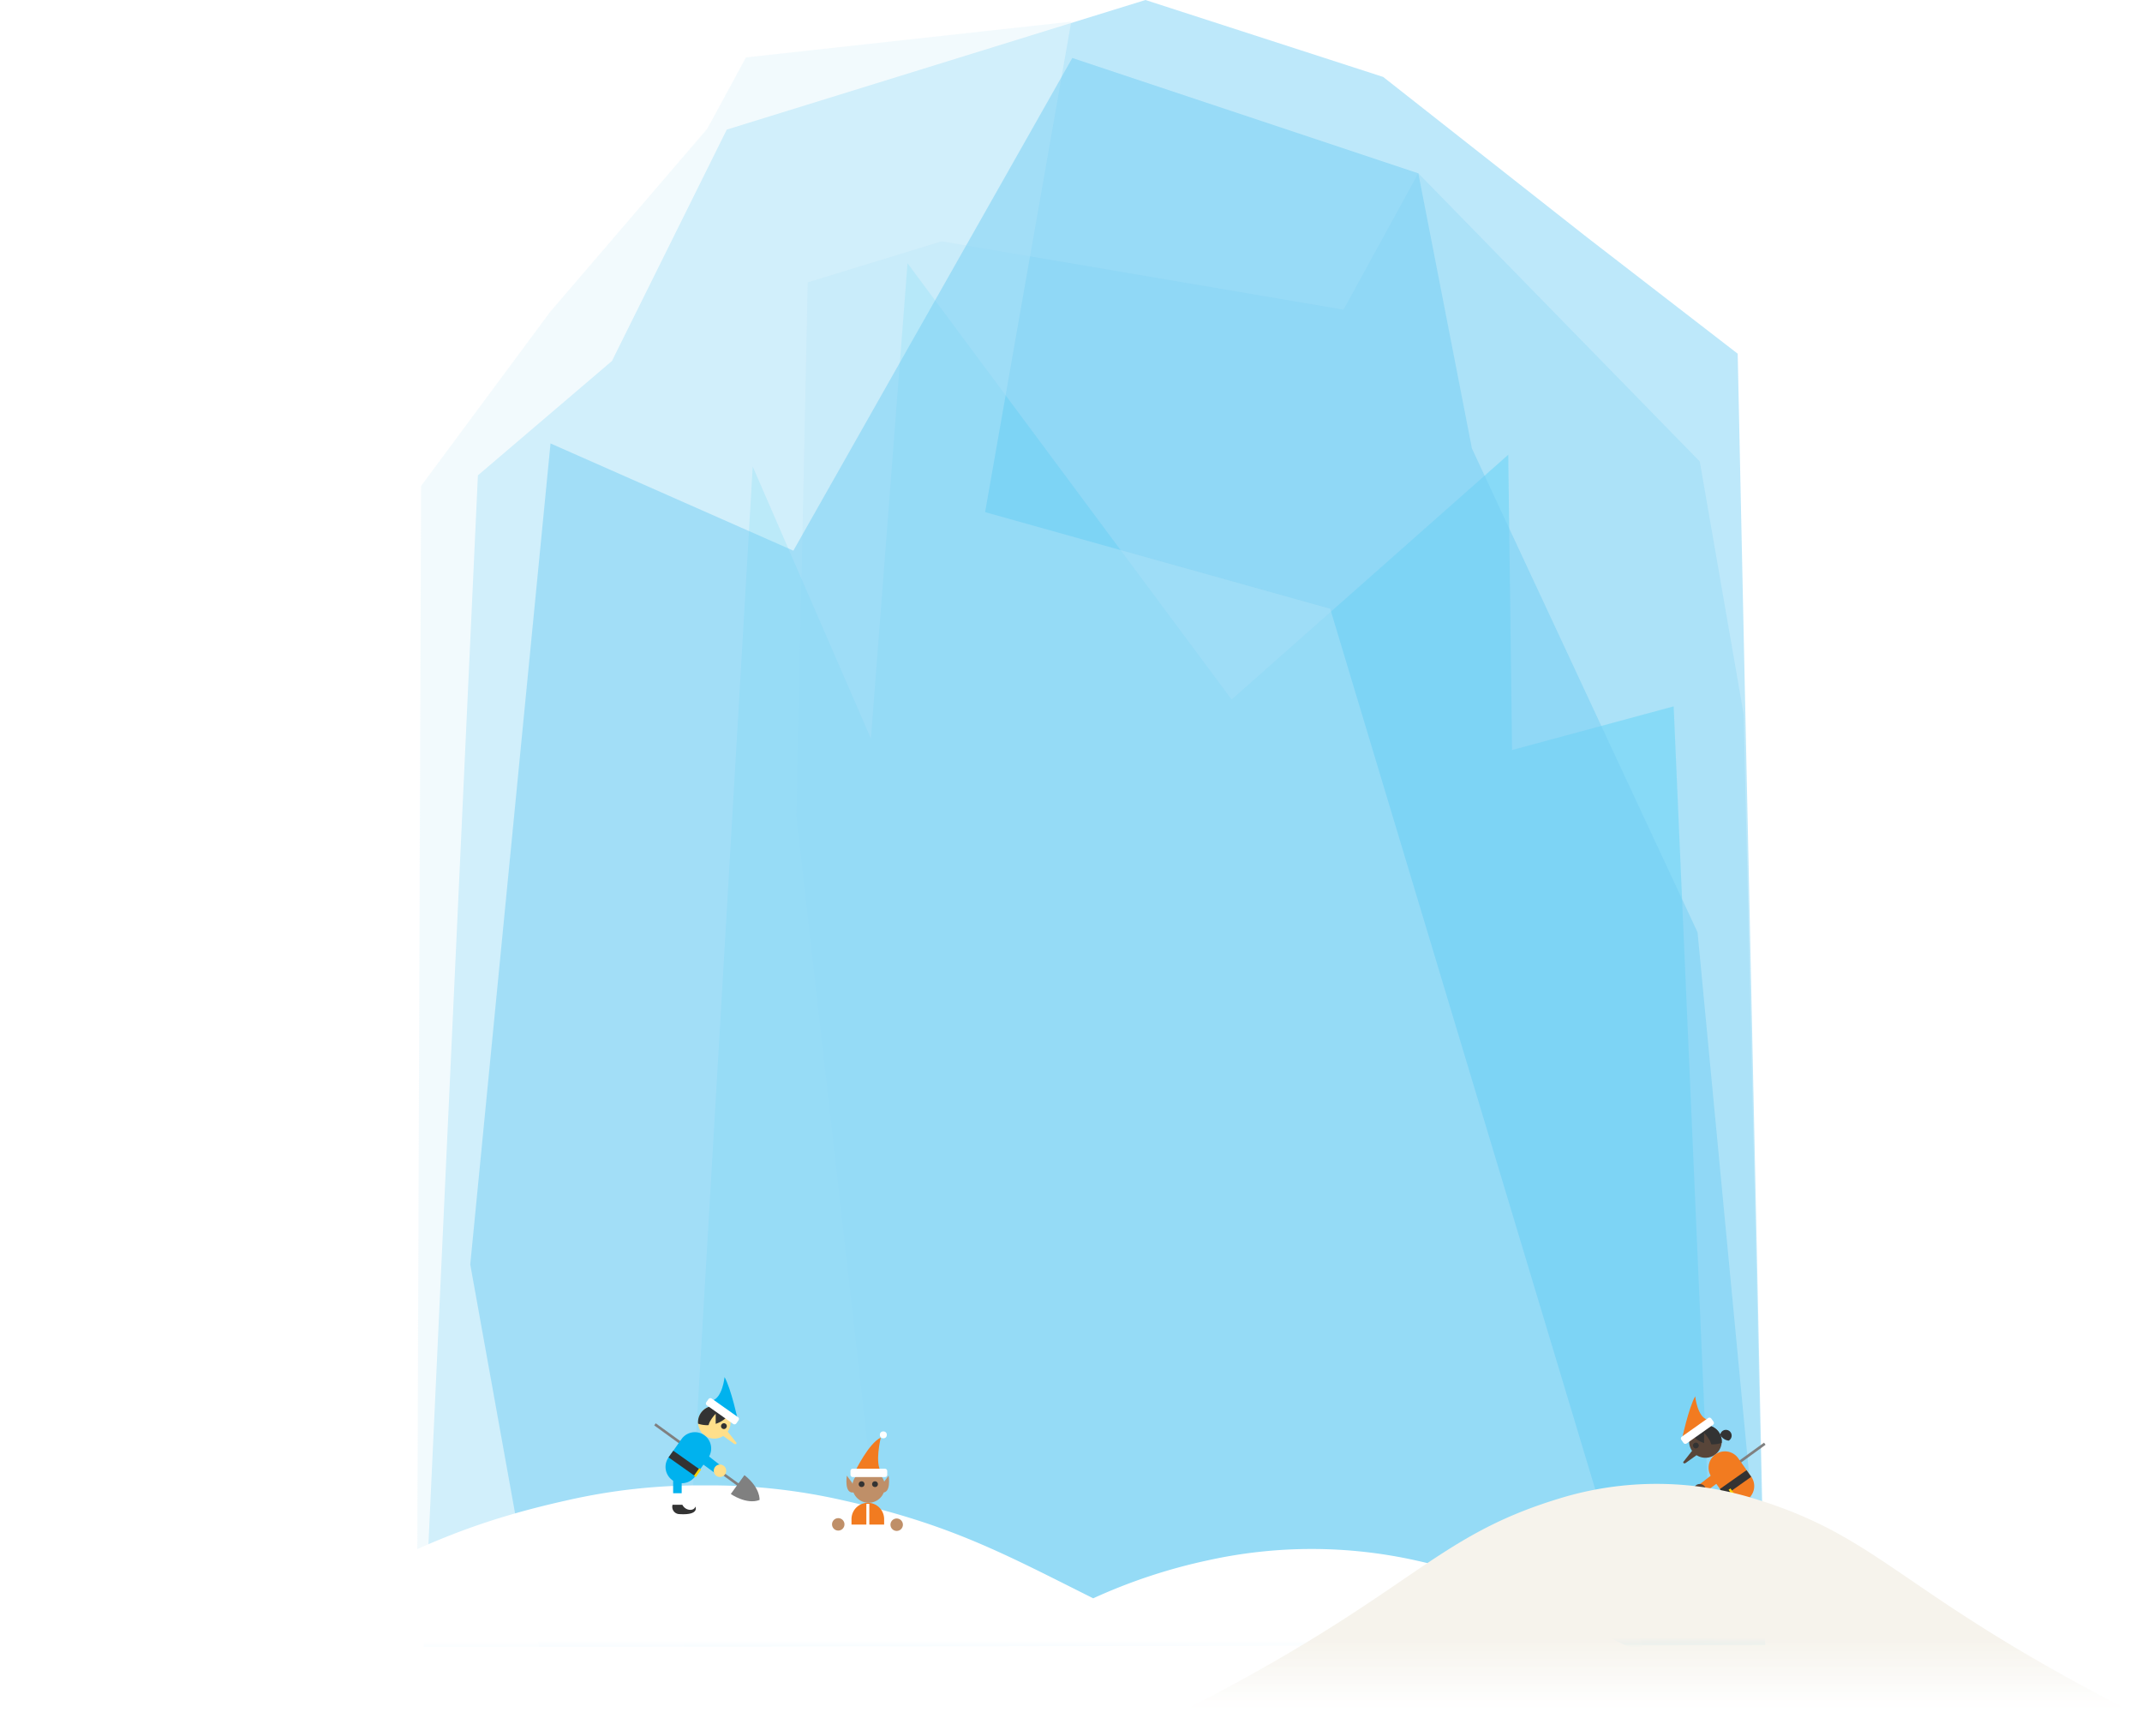 <svg xmlns="http://www.w3.org/2000/svg" width="436.55" height="353.7" viewBox="0 0 436.55 353.7"><defs><style>.cls-1{isolation:isolate}.cls-2,.cls-7,.cls-8,.cls-9{opacity:.5}.cls-3{opacity:.8}.cls-4{opacity:.99}.cls-5,.cls-7{fill:#75cef4}.cls-5,.cls-6{opacity:.48}.cls-8{fill:#00bff0;mix-blend-mode:multiply}.cls-9{fill:#e6f6fd}.cls-10{fill:url(#linear-gradient)}.cls-11{fill:#bf8f68}.cls-12{fill:#f27b20}.cls-13{fill:#fff}.cls-14{fill:#333}.cls-15{fill:gray}.cls-16{fill:#584539}.cls-17{fill:#ffd400}.cls-18{fill:#00b2ee}.cls-19{fill:#ffdf8a}.cls-20{fill:url(#linear-gradient-2)}</style><linearGradient id="linear-gradient" x1="-6125.39" y1="302.69" x2="-6125.39" y2="353.7" gradientTransform="matrix(-1 0 0 1 -5938.18 0)" gradientUnits="userSpaceOnUse"><stop offset=".07" stop-color="#fff"/><stop offset=".62" stop-color="#fff"/><stop offset="1" stop-color="#fff" stop-opacity="0"/></linearGradient><linearGradient id="linear-gradient-2" x1="4432.13" y1="310.33" x2="4432.13" y2="348.08" gradientTransform="translate(-4094.49)" gradientUnits="userSpaceOnUse"><stop offset=".07" stop-color="#f6f3ec"/><stop offset=".62" stop-color="#f6f3ec"/><stop offset="1" stop-color="#f6f3ec" stop-opacity="0"/></linearGradient></defs><title>building-elf-car-ice</title><g class="cls-1"><g id="slice"><g id="_Group_" data-name="&lt;Group&gt;"><g id="_Group_2" data-name="&lt;Group&gt;"><path id="_Path_" data-name="&lt;Path&gt;" class="cls-5" d="M359.77 335.29l-5.62-263.21-30.83-23.81-41.42-32.59L233.45 0l-85.33 26.41-23.4 47.15L97.4 96.87 86.35 335.61l273.42-.32z"/><g id="_Group_3" data-name="&lt;Group&gt;" class="cls-6"><path id="_Path_2" data-name="&lt;Path&gt;" class="cls-7" d="M359.7 334.95l-4.33-189.33-8.95-51.57-57.36-58.73-15.24 27.79-81.91-13.93-27.29 8.37-2.28 108.79 19.16 169.27 178.2-.66z"/><path id="_Path_3" data-name="&lt;Path&gt;" class="cls-8" d="M349.4 334.56l-8.3-190.61-32.94 8.9-.77-60.18-56.38 49.89-66.05-88.9-7.46 96.89-24.09-55.46-14.07 240.52 210.06-1.05z"/></g><path id="_Path_4" data-name="&lt;Path&gt;" class="cls-9" d="M84.98 334.85l.84-235.82 26.31-35.48 32.03-37.34 7.87-14.51 66.3-7.29-17.56 99.96 70.33 19.69 63.68 211.55-249.8-.76z"/><path id="_Path_5" data-name="&lt;Path&gt;" class="cls-7" d="M359.77 335.12l-13.8-145.11-45.99-98.63-10.92-56.06-70.52-23.5-56.85 100.4-49.49-21.85-16.36 167.32 14.03 77.91 249.9-.48z"/></g><path class="cls-10" d="M0 353.7h374.42c-53.66-20-56.86-29.23-86-35.73a97.84 97.84 0 0 0-42.2 0 112.92 112.92 0 0 0-23.42 7.75c-18-9-29-15.05-50.82-19.93a121.68 121.68 0 0 0-28.29-3.08 121.68 121.68 0 0 0-28.29 3.08C76.25 314.51 72 326.9 0 353.7z"/><circle class="cls-11" cx="170.84" cy="310.65" r="1.27"/><circle class="cls-11" cx="182.75" cy="310.72" r="1.27"/><path class="cls-12" d="M174.29 299.84s2.73-5.7 5.22-6.88c0 0-1.31 5.34.12 7z"/><path class="cls-11" d="M180.35 302.93a3.32 3.32 0 0 1-3.32 3.32 3.32 3.32 0 0 1-3.32-3.32 3.32 3.32 0 0 1 3.32-3.32 3.32 3.32 0 0 1 3.32 3.32z"/><rect class="cls-13" x="173.33" y="299.31" width="7.49" height="1.7" rx=".44" ry=".44"/><circle class="cls-14" cx="175.6" cy="302.46" r=".59"/><circle class="cls-14" cx="178.33" cy="302.46" r=".59"/><path class="cls-12" d="M173.54 310.7v-1.12a3.32 3.32 0 1 1 6.65 0v1.12"/><path class="cls-13" d="M176.57 306.47h.6v5.25h-.6z"/><circle class="cls-13" cx="180.03" cy="292.41" r=".71"/><path class="cls-11" d="M173.7 302.22l-1.11-1.5s-.63 3.88 1.5 3.4zM180 302.22l1.11-1.5s.63 3.88-1.5 3.4z"/><path class="cls-15" d="M344.22 308.37s-3.17 2.24-5.86 1.22c0 0-.24-2.44 3.08-5.06l1.21 1.67 16.87-12.2.31.43L343 306.64z"/><path class="cls-12" d="M342.76 293.39s1.38-6.43 2.73-8.84c0 0 .42 4.25 2.54 4.79z"/><path class="cls-16" d="M344.86 295.68a3.32 3.32 0 0 0 4.63.79 3.32 3.32 0 0 0 .79-4.63 3.32 3.32 0 0 0-4.63-.79 3.32 3.32 0 0 0-.79 4.63z"/><path class="cls-14" d="M344.62 292.25a3.32 3.32 0 0 1 6.27 1.79 5.71 5.71 0 0 1-6.27-1.79z"/><path class="cls-16" d="M347.3 295v-3s2.76 2.8.74 3.65z"/><rect class="cls-13" x="342.19" y="290.69" width="7.49" height="1.7" rx=".44" ry=".44" transform="rotate(-35.27 345.987 291.55)"/><circle class="cls-14" cx="345.63" cy="294.56" r=".59" transform="rotate(-35.27 345.664 294.581)"/><path class="cls-12" d="M351.48 304.77a3.32 3.32 0 1 0 5.43-3.84l-2.65-3.75a3.32 3.32 0 1 0-5.43 3.84z"/><path class="cls-13" d="M354.23 306.77v4.11h1.74v-4.11"/><path class="cls-12" d="M355.57 304.54c-1.16 0-1.34.58-1.34 1.18v2.49H356v-2.81z"/><path class="cls-14" d="M356.09 310.57h-2c-.67 1.31-2.41 1.31-2.65.36 0 0-.93 1.8 3.24 1.54a1.48 1.48 0 0 0 1.41-1.9z"/><path class="cls-14" transform="rotate(-35.27 353.772 302.198)" d="M350.39 301.34h6.65V303h-6.65z"/><path class="cls-17" transform="matrix(.82 -.58 .58 .82 -111.13 258.53)" d="M350.78 303.08h.47v1.9h-.47z"/><path class="cls-16" d="M345.16 295.27l-2 2.54c-.28.2 0 .6.41.31l3-2.15z"/><path class="cls-12" d="M346.27 302.59l3.79-2.96.87 1.93-3.86 2.83-.8-1.8z"/><circle class="cls-16" cx="346.43" cy="303.66" r="1.27" transform="rotate(-35.27 346.475 303.688)"/><path class="cls-14" d="M352.31 293.59a1.17 1.17 0 1 0-1.72-1.18 2.27 2.27 0 0 0 1.72 1.18z"/><path class="cls-15" d="M148.94 304.46s3.17 2.24 5.86 1.22c0 0 .24-2.44-3.08-5.06l-1.21 1.67-16.87-12.24-.31.43 16.87 12.24z"/><path class="cls-18" d="M150.4 289.48s-1.38-6.43-2.73-8.84c0 0-.42 4.25-2.54 4.79z"/><path class="cls-19" d="M148.3 291.77a3.32 3.32 0 0 1-4.63.79 3.32 3.32 0 0 1-.79-4.63 3.32 3.32 0 0 1 4.63-.79 3.32 3.32 0 0 1 .79 4.63z"/><path class="cls-14" d="M148.54 288.34a3.32 3.32 0 0 0-6.27 1.79 5.71 5.71 0 0 0 6.27-1.79z"/><path class="cls-19" d="M145.86 291.11v-3s-2.76 2.8-.74 3.65z"/><rect class="cls-13" x="146.38" y="283.88" width="1.7" height="7.49" rx=".44" ry=".44" transform="rotate(-54.73 147.207 287.608)"/><circle class="cls-14" cx="147.53" cy="290.65" r=".59" transform="rotate(-54.73 147.515 290.634)"/><path class="cls-18" d="M141.68 300.86a3.32 3.32 0 1 1-5.43-3.84l2.65-3.75a3.32 3.32 0 1 1 5.43 3.84z"/><path class="cls-13" d="M138.93 302.86v4.11h-1.74v-4.11"/><path class="cls-18" d="M137.59 300.63c1.16 0 1.34.58 1.34 1.18v2.49h-1.74v-2.81z"/><path class="cls-14" d="M137.07 306.66h2c.67 1.31 2.41 1.31 2.65.36 0 0 .93 1.8-3.24 1.54a1.48 1.48 0 0 1-1.41-1.9z"/><path class="cls-14" transform="rotate(-54.73 139.425 298.242)" d="M138.61 294.94h1.66v6.65h-1.66z"/><path class="cls-17" transform="rotate(-54.72 142.15 300.118)" d="M141.2 299.89h1.9v.47h-1.9z"/><path class="cls-19" d="M148 291.36l2 2.54c.28.2 0 .6-.41.31l-3-2.15z"/><path class="cls-18" d="M146.89 298.68l-3.79-2.96-.87 1.93 3.86 2.83.8-1.8z"/><circle class="cls-19" cx="146.73" cy="299.75" r="1.27" transform="rotate(-54.73 146.711 299.735)"/><path class="cls-20" d="M436.55 349.88c-49.54-24.94-52.49-36.48-79.43-44.6a67.43 67.43 0 0 0-39 0c-26.94 8.12-29.89 19.65-79.43 44.6z"/></g></g></g></svg>